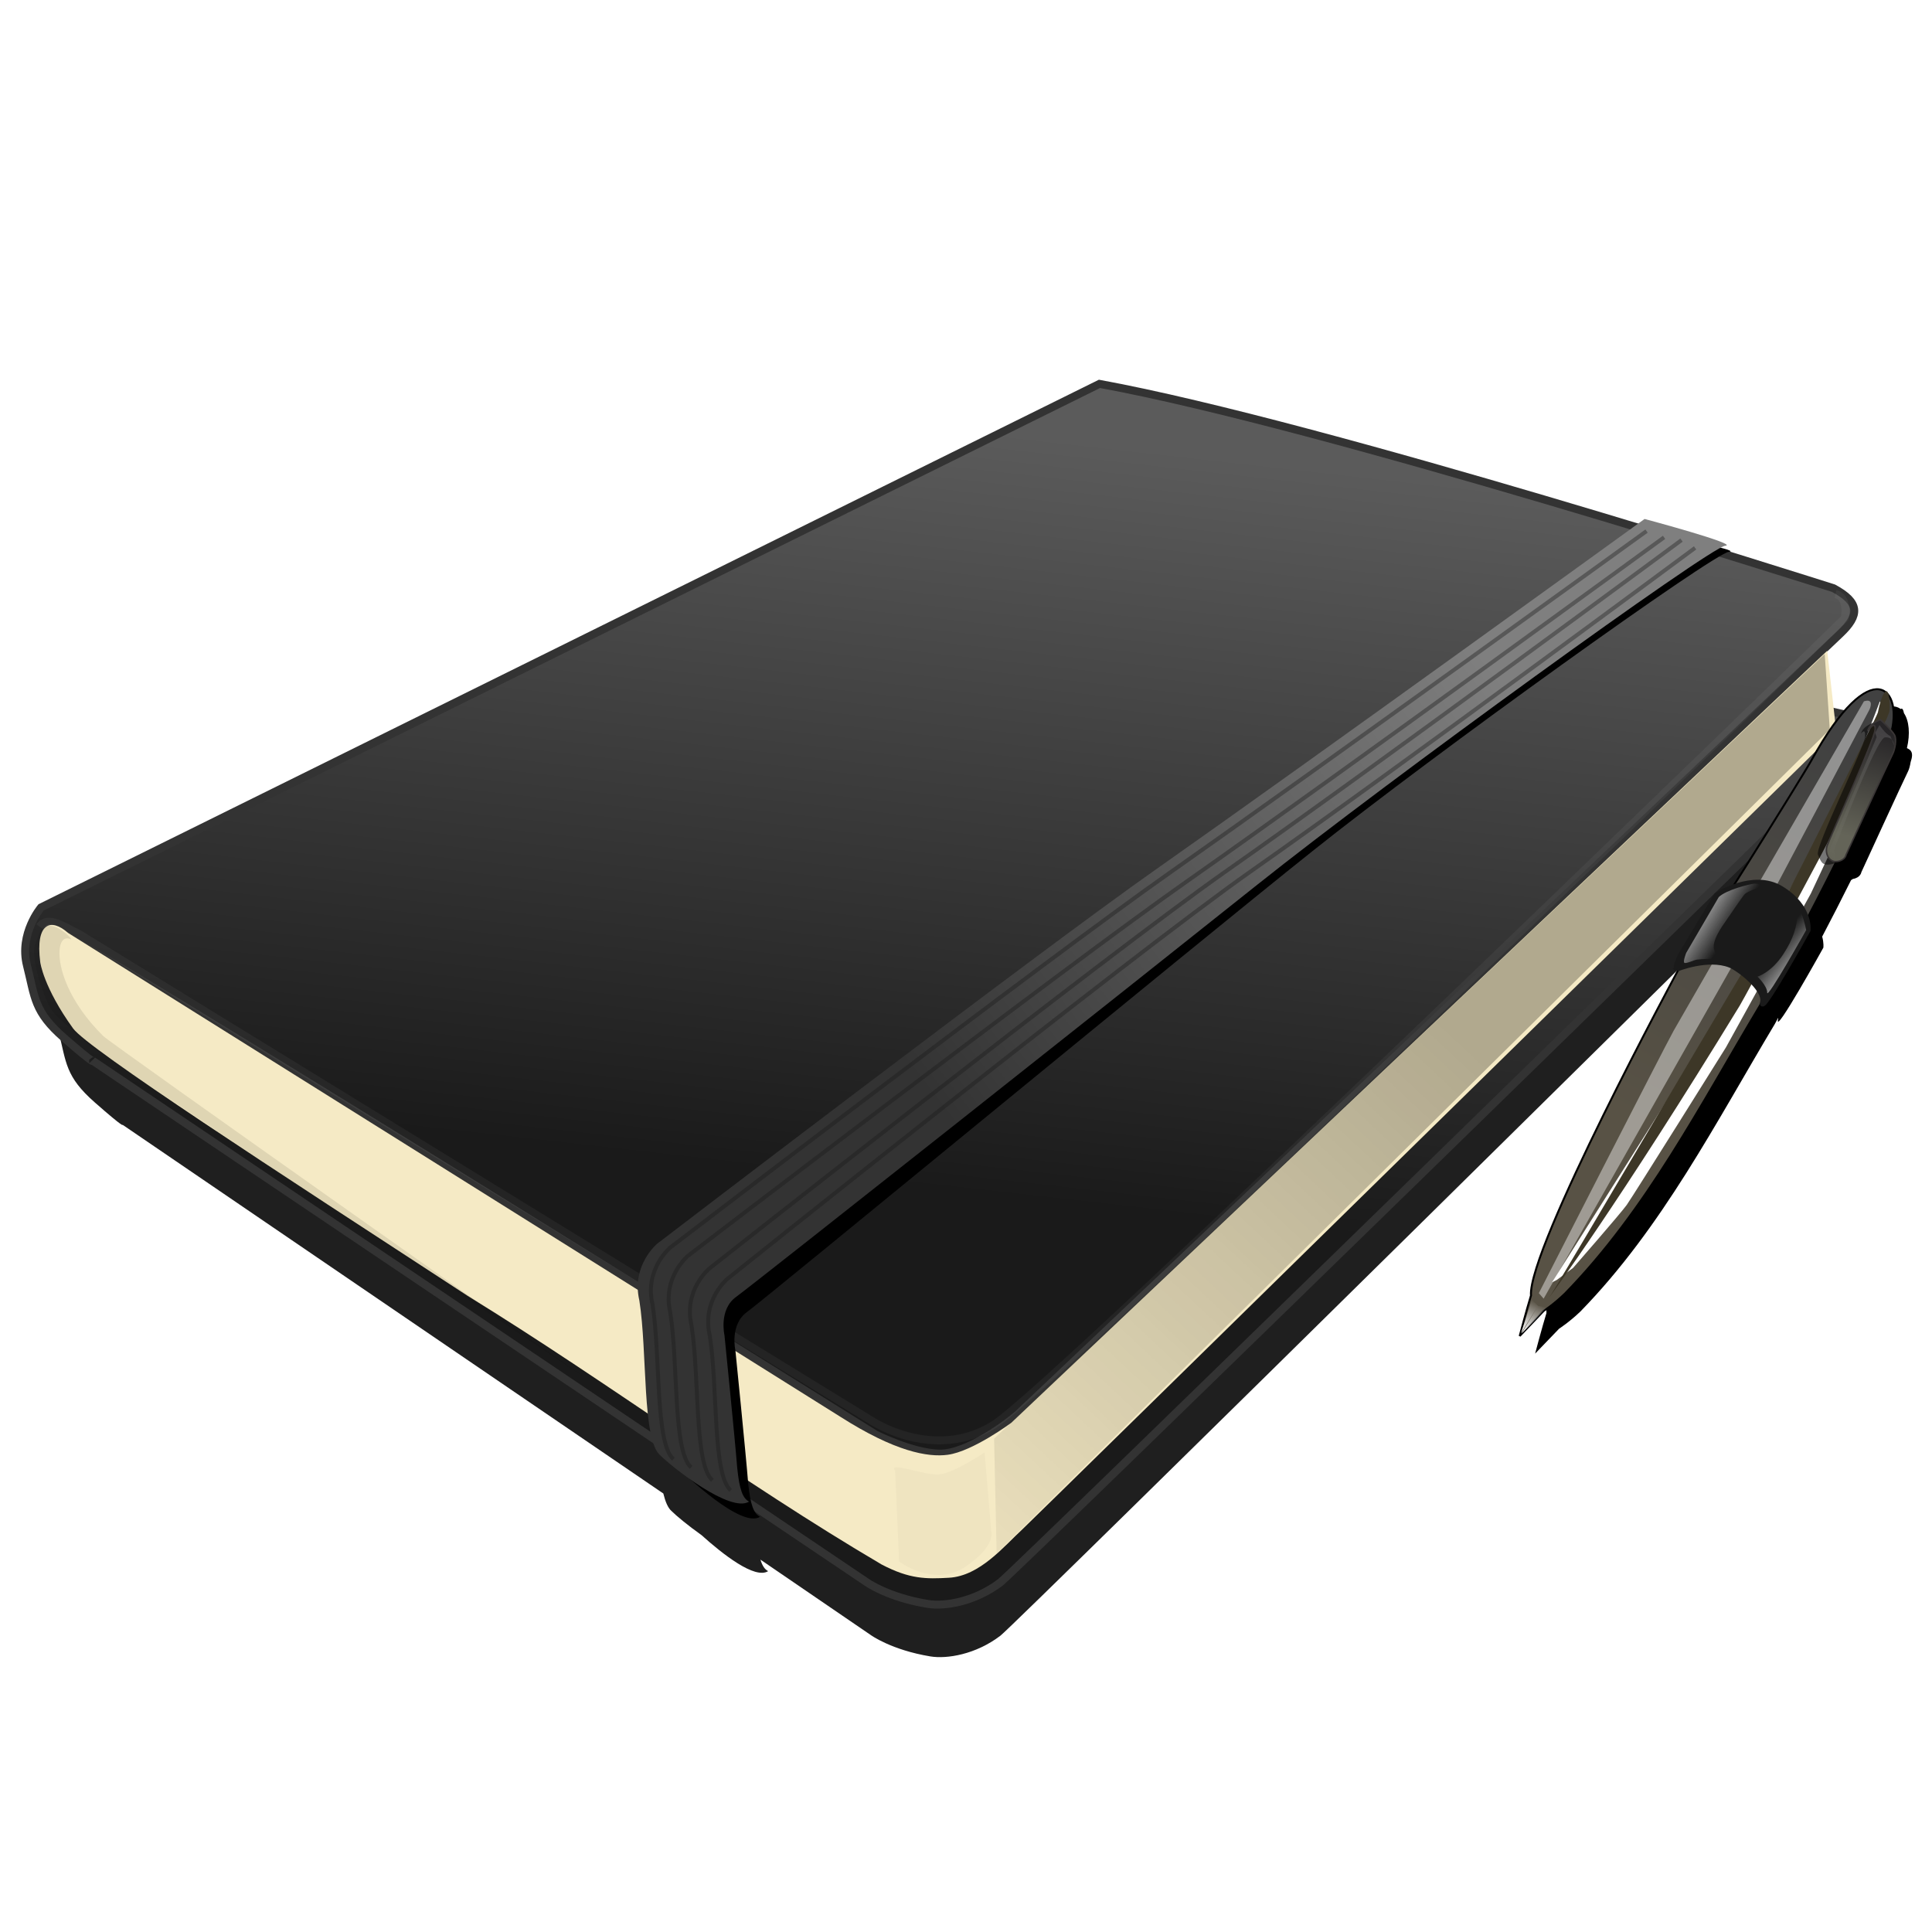 <?xml version="1.0" encoding="UTF-8" standalone="no"?>
<svg
   xmlns:dc="http://purl.org/dc/elements/1.1/"
   xmlns:cc="http://creativecommons.org/ns#"
   xmlns:rdf="http://www.w3.org/1999/02/22-rdf-syntax-ns#"
   xmlns:svg="http://www.w3.org/2000/svg"
   xmlns="http://www.w3.org/2000/svg"
   xmlns:xlink="http://www.w3.org/1999/xlink"
   xmlns:sodipodi="http://sodipodi.sourceforge.net/DTD/sodipodi-0.dtd"
   xmlns:inkscape="http://www.inkscape.org/namespaces/inkscape"
   id="svg2"
   viewBox="0 0 380 380"
   version="1.0"
   sodipodi:docname="doer.svg"
   width="380"
   height="380"
   inkscape:version="0.92.1 r15371">
  <sodipodi:namedview
     pagecolor="#ffffff"
     bordercolor="#666666"
     borderopacity="1"
     objecttolerance="10"
     gridtolerance="10"
     guidetolerance="10"
     inkscape:pageopacity="0"
     inkscape:pageshadow="2"
     inkscape:window-width="1920"
     inkscape:window-height="1135"
     id="namedview107"
     showgrid="false"
     inkscape:zoom="0.93881771"
     inkscape:cx="185.91"
     inkscape:cy="125.69"
     inkscape:window-x="0"
     inkscape:window-y="0"
     inkscape:window-maximized="1"
     inkscape:current-layer="svg2" />
  <defs
     id="defs4">
    <linearGradient
       id="linearGradient3909">
      <stop
         id="stop3911"
         stop-color="#fff"
         offset="0" />
      <stop
         id="stop3913"
         stop-color="#fff"
         stop-opacity="0"
         offset="1" />
    </linearGradient>
    <filter
       id="filter3306">
      <feGaussianBlur
         id="feGaussianBlur3308"
         stdDeviation="0.454" />
    </filter>
    <filter
       id="filter3338">
      <feGaussianBlur
         id="feGaussianBlur3340"
         stdDeviation="1.165" />
    </filter>
    <filter
       id="filter3368">
      <feGaussianBlur
         id="feGaussianBlur3370"
         stdDeviation="0.455" />
    </filter>
    <filter
       id="filter3386">
      <feGaussianBlur
         id="feGaussianBlur3388"
         stdDeviation="0.293" />
    </filter>
    <filter
       id="filter3446">
      <feGaussianBlur
         id="feGaussianBlur3448"
         stdDeviation="1.292" />
    </filter>
    <filter
       id="filter3620">
      <feGaussianBlur
         id="feGaussianBlur3622"
         stdDeviation="0.447" />
    </filter>
    <filter
       id="filter3624">
      <feGaussianBlur
         id="feGaussianBlur3626"
         stdDeviation="0.447" />
    </filter>
    <filter
       id="filter3628">
      <feGaussianBlur
         id="feGaussianBlur3630"
         stdDeviation="0.447" />
    </filter>
    <filter
       id="filter3632">
      <feGaussianBlur
         id="feGaussianBlur3634"
         stdDeviation="0.447" />
    </filter>
    <filter
       id="filter3689">
      <feGaussianBlur
         id="feGaussianBlur3691"
         stdDeviation="0.707" />
    </filter>
    <filter
       id="filter3789">
      <feGaussianBlur
         id="feGaussianBlur3791"
         stdDeviation="0.538" />
    </filter>
    <filter
       id="filter3809">
      <feGaussianBlur
         id="feGaussianBlur3811"
         stdDeviation="2.876" />
    </filter>
    <filter
       id="filter3893">
      <feGaussianBlur
         id="feGaussianBlur3895"
         stdDeviation="0.054" />
    </filter>
    <filter
       id="filter3969">
      <feGaussianBlur
         id="feGaussianBlur3971"
         stdDeviation="0.173" />
    </filter>
    <filter
       id="filter3999">
      <feGaussianBlur
         id="feGaussianBlur4001"
         stdDeviation="0.293" />
    </filter>
    <filter
       id="filter4090">
      <feGaussianBlur
         id="feGaussianBlur4092"
         stdDeviation="0.427" />
    </filter>
    <filter
       id="filter4156">
      <feGaussianBlur
         id="feGaussianBlur4158"
         stdDeviation="0.327" />
    </filter>
    <filter
       id="filter4350">
      <feGaussianBlur
         id="feGaussianBlur4352"
         stdDeviation="0.749" />
    </filter>
    <filter
       id="filter4447">
      <feGaussianBlur
         id="feGaussianBlur4449"
         stdDeviation="2.199" />
    </filter>
    <linearGradient
       id="linearGradient4538"
       y2="399.22"
       gradientUnits="userSpaceOnUse"
       x2="270.2"
       y1="493.25"
       x1="251.49">
      <stop
         id="stop2436"
         stop-color="#1a1a1a"
         offset="0" />
      <stop
         id="stop2438"
         stop-color="#5b5b5b"
         offset="1" />
    </linearGradient>
    <linearGradient
       id="linearGradient4540"
       y2="548.49"
       gradientUnits="userSpaceOnUse"
       x2="230.17"
       y1="477.14"
       x1="309.18">
      <stop
         id="stop3452"
         offset="0" />
      <stop
         id="stop3454"
         stop-opacity="0"
         offset="1" />
    </linearGradient>
    <linearGradient
       id="linearGradient4542"
       y2="474.72"
       gradientUnits="userSpaceOnUse"
       x2="239.04"
       y1="426.76"
       x1="314.01">
      <stop
         id="stop3460"
         stop-color="#7f7f7f"
         offset="0" />
      <stop
         id="stop3462"
         stop-color="#333"
         offset="1" />
    </linearGradient>
    <linearGradient
       id="linearGradient4544"
       y2="441.74"
       gradientUnits="userSpaceOnUse"
       x2="651.34"
       y1="500.18"
       x1="586.59">
      <stop
         id="stop3823"
         stop-color="#585245"
         offset="0" />
      <stop
         id="stop3825"
         stop-color="#414141"
         offset="1" />
    </linearGradient>
    <linearGradient
       id="linearGradient4546"
       y2="534.58"
       xlink:href="#linearGradient3909"
       gradientUnits="userSpaceOnUse"
       x2="560.53"
       gradientTransform="translate(-0.087,0.043)"
       y1="539.11"
       x1="555.66" />
    <linearGradient
       id="linearGradient4548"
       y2="534.58"
       xlink:href="#linearGradient3909"
       gradientUnits="userSpaceOnUse"
       x2="560.53"
       gradientTransform="matrix(0.065,-0.998,-0.998,-0.065,1058.3,1129.7)"
       y1="539.11"
       x1="555.66" />
    <linearGradient
       id="linearGradient4550"
       y2="473.02"
       gradientUnits="userSpaceOnUse"
       x2="618.27"
       y1="463.95"
       x1="610.29">
      <stop
         id="stop3933"
         stop-color="#fff"
         offset="0" />
      <stop
         id="stop3935"
         stop-color="#fff"
         stop-opacity="0"
         offset="1" />
    </linearGradient>
    <linearGradient
       id="linearGradient4552"
       y2="478.13"
       gradientUnits="userSpaceOnUse"
       x2="626.27"
       y1="487.16"
       x1="632.4">
      <stop
         id="stop4005"
         stop-color="#fff"
         offset="0" />
      <stop
         id="stop4007"
         stop-color="#fff"
         stop-opacity="0"
         offset="1" />
    </linearGradient>
    <linearGradient
       id="linearGradient4554"
       y2="452.26"
       gradientUnits="userSpaceOnUse"
       x2="597.2"
       gradientTransform="translate(0.726)"
       y1="434.12"
       x1="610.99">
      <stop
         id="stop4036"
         stop-color="#272527"
         offset="0" />
      <stop
         id="stop4038"
         stop-color="#646458"
         offset="1" />
    </linearGradient>
    <linearGradient
       id="linearGradient4556"
       y2="454.35"
       gradientUnits="userSpaceOnUse"
       x2="590.5"
       y1="428.55"
       x1="617.01">
      <stop
         id="stop4162"
         stop-color="#fff"
         offset="0" />
      <stop
         id="stop4164"
         stop-color="#fff"
         stop-opacity="0"
         offset="1" />
    </linearGradient>
  </defs>
  <g
     id="layer2"
     transform="translate(-132.77,-188.14)">
    <g
       id="g4504">
      <g
         id="g4451"
         transform="matrix(1.557,-0.131,0.131,1.557,72.575,-312.3)">
        <path
           id="path4373"
           d="M 144.85,392.55 6.57,447.05 c -0.003,0 -3.09,3.07 -2.409,7.16 0.681,4.08 0.367,5.83 3.938,9.5 3.658,3.76 3.343,3.15 3.343,3.15 l 66.125,53.13 c 0.173,1.06 0.436,1.9 0.875,2.34 0.553,0.65 1.982,2.04 3.625,3.41 2.507,2.64 6.433,6.28 8.25,5.34 -0.415,-0.25 -0.693,-0.74 -0.875,-1.56 l 13.498,10.87 c 0,0 2.49,2.13 7.5,3.38 2.09,0.52 5.9,0.25 9.31,-1.91 2.08,-1.31 115.41,-94.81 115.41,-94.81 2.1,-1.17 2.73,-4.19 0.59,-4.87 l -2.21,-0.69 -0.22,-7.78 -75.41,60.22 -35.41,28.21 c -0.8,0.49 -5.11,3.02 -8,3.16 -2.53,0.13 -6.57,-0.97 -13.03,-5.91 -0.03,-0.02 -2.33,-1.75 -2.496,-1.87 l 0.343,-0.31 c 1.933,1.44 6.373,4.78 6.373,4.78 0,0 4.41,2.72 7.81,3.06 3.41,0.34 8.86,-3.07 10.22,-4.09 1.37,-1.03 111.38,-89.22 111.38,-89.22 2.7,-2.15 2.84,-3.74 -0.31,-5.81 -0.48,-0.19 -5.79,-2.36 -13.41,-5.44 0.32,-0.14 0.55,-0.22 0.66,-0.22 0.53,0 -0.02,-0.25 -1,-0.59 0.28,-0.13 0.5,-0.22 0.59,-0.22 1.87,0 -9.84,-4.22 -9.84,-4.22 0,0 -1.34,0.8 -1.41,0.84 -20.49,-8.13 -48.93,-19.02 -65.53,-23.53 z M 29.82,465.64 c 14.522,10.66 32.109,23.72 47.594,35.25 -0.013,0.15 -0.026,0.29 -0.031,0.44 C 58.86,487.43 45.907,477.71 29.82,465.64 Z"
           transform="matrix(0.967,0,0,0.978,3.972,8.172)"
           inkscape:connector-curvature="0"
           style="opacity:0.934;fill-rule:evenodd;filter:url(#filter4447)" />
        <g
           id="g3642"
           transform="translate(-125.39,-9.773)">
          <path
             id="path2430"
             d="m 270.79,391.91 -138.29,54.5 c 0,0 -3.07,3.06 -2.38,7.15 0.68,4.09 0.36,5.84 3.93,9.51 3.66,3.76 3.33,3.14 3.33,3.14 l 91.51,73.52 c 0,0 2.49,2.16 7.5,3.41 2.09,0.52 5.89,0.23 9.31,-1.93 2.07,-1.32 115.39,-94.81 115.39,-94.81 2.1,-1.18 2.75,-4.18 0.61,-4.87 l -5.07,-1.6 -113.09,90.61 h -10.56 l -98.78,-74.6 c 0,0 -2.72,-7.15 -0.68,-6.81 2.05,0.34 98.1,72.21 98.1,72.21 0,0 4.43,2.73 7.83,3.07 3.41,0.34 8.86,-3.07 10.22,-4.09 1.36,-1.02 111.38,-89.24 111.38,-89.24 2.7,-2.15 2.82,-3.72 -0.34,-5.79 -1.7,-0.68 -62.33,-25.89 -89.92,-33.38 z"
             inkscape:connector-curvature="0"
             style="fill:url(#linearGradient4538);fill-rule:evenodd;stroke:#333333;stroke-width:1px" />
          <path
             id="path2432"
             d="m 131.82,453.27 c 0,0 0.12,3.16 3.42,8.66 1.61,2.69 23.93,20 46.67,37.71 16.66,12.28 32.19,26.11 49.1,38.07 3.37,2.14 5.42,2.29 8.29,2.37 3.92,0.11 7.26,-3.39 9.74,-5.31 1.08,-0.84 110.5,-91.53 110.5,-91.53 l -0.28,-10.17 -110.5,88.23 c 0,0 -5.12,3.18 -8.3,3.34 -2.53,0.13 -6.6,-0.96 -13.06,-5.89 -1.4,-1.07 -91.8,-68.87 -91.8,-68.87 -1.94,-2.04 -4,-1.66 -3.78,3.39 z"
             inkscape:connector-curvature="0"
             style="fill:#f5eac5;fill-rule:evenodd" />
          <path
             id="path2446"
             d="m 358.91,433.45 -112.47,89.66 -0.89,14.41 113.2,-94.55 z"
             inkscape:connector-curvature="0"
             style="opacity:0.529;fill:url(#linearGradient4540);fill-rule:evenodd;filter:url(#filter3338)" />
          <path
             id="path2444"
             d="m 233.69,526.11 -0.46,11.41 c 0,0 4.11,3.65 8.22,1.37 4.1,-2.28 3.65,-4.11 3.65,-4.11 v -10.04 c 0,0 -4.11,2.28 -5.94,2.28 -1.82,0 -6.38,-2.28 -5.47,-0.91 z"
             inkscape:connector-curvature="0"
             style="opacity:0.159;fill-rule:evenodd;filter:url(#filter3306)" />
          <path
             id="path3342"
             d="m 135.95,450.75 c 0,0 -1.23,-0.87 -1.58,1.23 -0.35,2.1 0.53,6.48 4.56,11.21 0.88,1.04 57.11,48.18 57.11,48.18 l -58.51,-46.78 c 0,0 -4.34,-4.29 -4.73,-5.08 -1.23,-2.45 -2.11,-7.18 -1.41,-8.58 0.7,-1.4 0.88,-2.28 2.11,-2.1 1.22,0.17 2.62,1.92 2.45,1.92 z"
             inkscape:connector-curvature="0"
             style="opacity:0.297;fill-rule:evenodd;filter:url(#filter3368)" />
          <path
             id="path3372"
             d="m 132.12,448.81 c 1.16,-1.39 3.11,0.32 4.85,1.33 l 94.29,69.42 c 0,0 3.65,2.92 8.59,3.21 2.08,0.13 4.4,-0.21 6.76,-1.44 7.98,-4.14 115.19,-92.15 115.19,-92.15 0,0 0.78,-2.61 -0.91,-3.14"
             inkscape:connector-curvature="0"
             style="opacity:0.207;fill:none;stroke:#ffffff;stroke-width:1px;filter:url(#filter3386)" />
          <path
             id="path3412"
             d="m 206.01,522.89 c 1.39,1.64 7.77,8.82 10.24,7.55 -0.76,-0.47 -1.09,-1.64 -1.13,-4.4 0.02,-3.63 -0.2,-16.75 -0.2,-16.75 0,0 -0.47,-3.27 1.87,-4.68 2.34,-1.4 59.26,-40.8 75.77,-51.83 16.55,-11.07 53.54,-33.16 55.41,-33.16 1.87,0 -9.02,-3 -9.02,-3 0,0 -49.15,29.95 -65.06,38.85 -15.91,8.89 -66.46,41.65 -66.46,41.65 0,0 -3.48,2.44 -2.82,6.92 0.48,6.61 -0.74,16.69 1.4,18.85 z"
             inkscape:connector-curvature="0"
             style="fill-rule:evenodd;filter:url(#filter3446)" />
          <path
             id="path3398"
             d="m 204.39,521.68 c 1.4,1.64 8.18,8.01 10.65,6.74 -0.76,-0.47 -1.09,-1.63 -1.13,-4.39 0.02,-3.63 -0.2,-16.75 -0.2,-16.75 0,0 -0.47,-3.28 1.87,-4.68 2.34,-1.41 53.17,-35.13 69.72,-46.2 17.72,-11.84 60.39,-37.58 62.27,-37.58 1.87,0 -9.83,-4.21 -9.83,-4.21 0,0 -44.31,26.72 -65.06,38.84 -15.74,9.19 -66.46,41.66 -66.46,41.66 0,0 -3.48,2.44 -2.82,6.92 0.48,6.61 -1.15,17.5 0.99,19.65 z"
             inkscape:connector-curvature="0"
             style="fill:url(#linearGradient4542);fill-rule:evenodd" />
          <g
             id="g3636"
             style="opacity:0.388;fill:none;stroke:#1a1a1a;stroke-width:0.5">
            <path
               id="path3466"
               d="m 337.86,416.15 c 0,0 -42.82,25.8 -63.57,37.92 -15.74,9.19 -66.46,41.65 -66.46,41.65 0,0 -3.48,2.44 -2.82,6.92 0.48,6.61 -1.15,17.5 0.99,19.66"
               inkscape:connector-curvature="0"
               style="filter:url(#filter3620)" />
            <path
               id="path3470"
               d="m 339.99,417.12 c 0,0 -42.81,26.04 -63.56,38.16 -15.74,9.19 -66.46,41.66 -66.46,41.66 0,0 -3.48,2.44 -2.82,6.92 0.48,6.61 -1.15,17.49 0.99,19.65"
               inkscape:connector-curvature="0"
               style="filter:url(#filter3624)" />
            <path
               id="path3472"
               d="m 342.15,417.65 c 0,0 -40.01,24.69 -60.76,36.8 -15.75,9.2 -68.9,44.33 -68.9,44.33 0,0 -3.47,2.44 -2.81,6.92 0.48,6.62 -1.15,17.5 0.99,19.66"
               inkscape:connector-curvature="0"
               style="filter:url(#filter3628)" />
            <path
               id="path3474"
               d="m 343.77,418.77 c 0,0 -38.47,23.81 -59.22,35.93 -15.74,9.19 -69.87,45.54 -69.87,45.54 0,0 -3.47,2.44 -2.82,6.92 0.49,6.61 -1.14,17.5 1,19.66"
               inkscape:connector-curvature="0"
               style="filter:url(#filter3632)" />
          </g>
        </g>
        <g
           id="g4354"
           style="fill-rule:evenodd">
          <path
             id="path4201"
             d="m 241,430.97 c -1.8,0.22 -4.67,2.47 -8.53,8.25 -0.78,1.17 -6.28,8.57 -11.22,15.1 -1.21,0.34 -2.06,0.78 -2.06,0.78 l -5.19,7.18 c -0.27,0.6 -0.81,1.24 -0.59,1.72 0,0 0.23,-0.05 0.37,-0.09 -0.06,0.07 -0.24,0.27 -0.28,0.31 0,0 -21.72,33.23 -21.84,39.19 -0.7,1.74 -1.85,4.97 -1.85,4.97 l 3.28,-2.88 c 0,0 1.33,-0.7 2.85,-1.93 11.16,-9.67 19,-22.31 27.44,-34.04 0.01,-0.02 0.39,-0.6 0.46,-0.71 0,0.07 -0.01,0.15 -0.03,0.21 -0.69,2.12 6.44,-8.53 6.44,-8.53 0,0 0.13,-0.56 -0.03,-1.4 1.37,-2.14 2.78,-4.41 4.22,-6.78 0.09,-0.04 0.16,-0.08 0.25,-0.13 0.97,-0.08 1.12,-0.75 1.12,-0.75 0,0 6.27,-11.1 6.94,-12.19 0.14,-0.22 0.3,-0.67 0.41,-1.12 0.2,-0.48 0.44,-1.11 0.03,-1.53 -0.07,-0.08 -0.22,-0.17 -0.35,-0.25 0.58,-1.76 0.56,-3.41 0,-4.41 -0.05,-0.43 -0.15,-0.71 -0.37,-0.56 -0.37,-0.33 -0.86,-0.48 -1.47,-0.41 z"
             inkscape:connector-curvature="0"
             style="filter:url(#filter4350)" />
          <g
             id="g4168"
             transform="matrix(0.621,-0.142,0.133,0.579,-196.79,269.91)">
            <g
               id="g4011"
               transform="translate(-49.396,-8.579)">
              <path
                 id="path3663"
                 d="m 606.99,476.84 c 0,0 -44.93,46.38 -47.2,56.11 -1.68,2.59 -4.56,7.45 -4.56,7.45 l 6.01,-3.52 c 0,0 2.28,-0.66 5.03,-2.12 20.48,-11.66 36.94,-29.43 53.97,-45.5 0.61,-0.74 30.9,-30.51 40.97,-46.26 5.32,-8.33 1.72,-18.37 -16.42,-0.02 -2.79,2.83 -34.9,32 -37.8,33.86 z"
                 inkscape:connector-curvature="0"
                 style="fill:url(#linearGradient4544);stroke:#000000;stroke-width:0.4;filter:url(#filter3893)" />
              <path
                 id="path3671"
                 d="m 563.59,535.27 3.94,-1.43 c 0,0 12.7,-8.23 14.49,-9.66 1.78,-1.43 29.33,-26.47 29.33,-26.47 l 26.29,-26.65 22.72,-26.29 c 0,0 2.86,-5.19 3.22,-6.26 0.35,-1.07 -0.36,-3.22 -0.36,-3.22 0,0 -11.27,15.2 -13.59,17.53 -2.33,2.32 -38.82,39.17 -38.82,39.17 l -48.29,43.46 z"
                 transform="matrix(0.96,0,0,0.96,24.529,17.612)"
                 inkscape:connector-curvature="0"
                 style="fill:#ffffff;filter:url(#filter3809)" />
              <path
                 id="path3669"
                 d="m 563.06,534.56 c 0,0 18.78,-14.49 53.48,-46.69 1.39,-1.29 27.18,-27.9 28.08,-29.15 0.89,-1.25 17.35,-19.32 17.88,-20.75 0.54,-1.43 1.26,-4.47 0.36,-4.11 -0.89,0.36 -2.32,3.04 -2.68,3.75 -0.36,0.72 -32.91,36.49 -34.52,37.57 -1.61,1.07 -62.25,59.38 -62.6,59.38 z"
                 inkscape:connector-curvature="0"
                 style="fill:#3d3727;filter:url(#filter3789)" />
              <path
                 id="path3667"
                 d="m 658.24,434.44 c 0,0 -52.82,51.4 -55.65,54.24 -2.84,2.84 -41.18,44.3 -41.18,44.3 l 0.57,1.42 c 0,0 57.36,-56.79 61.62,-61.05 4.26,-4.26 35.21,-36.92 35.21,-36.92 0,0 1.71,-1.99 -0.57,-1.99 z"
                 inkscape:connector-curvature="0"
                 style="opacity:0.649;fill:#ffffff;filter:url(#filter3689)" />
              <path
                 id="path3665"
                 d="m 606.89,476.47 c 0,0 6.59,-0.56 10.27,2.64 1.42,1.23 5.23,7.12 3.91,9.49 -1.8,3.22 12.85,-11.52 12.85,-11.52 0,0 2.02,-4.58 -2.56,-10.24 -4.26,-5.25 -12.5,-2.81 -12.5,-2.81 l -10.44,9.83 c -0.62,0.87 -1.69,1.74 -1.53,2.61 z"
                 inkscape:connector-curvature="0"
                 style="fill:#1a1a1a;stroke:#1a1a1a;stroke-width:1px" />
              <path
                 id="path3897"
                 d="m 559.71,533.8 -4.07,6.13 4.85,-4.45 z"
                 inkscape:connector-curvature="0"
                 style="fill:url(#linearGradient4546)" />
              <path
                 id="path3917"
                 d="m 562.1,536.38 -6.39,3.66 4.76,-4.55 z"
                 inkscape:connector-curvature="0"
                 style="fill:url(#linearGradient4548)" />
              <path
                 id="path3929"
                 d="m 619.13,464.61 -9.49,9.17 c 0,0 -1.07,1.4 -0.97,1.83 0.11,0.43 1.95,0.11 2.59,0.22 0.65,0.1 4.21,1.18 4.21,1.18 0,0 -0.22,-0.75 -0.33,-1.51 -0.1,-0.75 -0.32,-2.15 3.35,-5.17 3.66,-3.02 5.5,-4.64 5.93,-4.75 0.43,-0.11 2.05,-0.43 3.02,-0.22 0.97,0.22 0.11,-0.97 -0.86,-1.18 -0.97,-0.22 -5.61,-0.54 -7.45,0.43 z"
                 inkscape:connector-curvature="0"
                 style="fill:url(#linearGradient4550);filter:url(#filter3969)" />
              <path
                 id="path3973"
                 d="m 621.62,483.16 c 0,0 1.29,2.48 0.86,3.88 -0.43,1.4 11.11,-10.14 11.11,-10.14 0,0 0.43,-3.77 -0.22,-4.85 -0.65,-1.08 0.54,3.02 -5.61,8.31 -3.2,2.75 -5.82,2.8 -6.14,2.8 z"
                 inkscape:connector-curvature="0"
                 style="fill:url(#linearGradient4552);filter:url(#filter3999)" />
            </g>
            <path
               id="path4042"
               d="m 606.34,432.23 c 0,0 1.31,-1.16 0.58,0.87 -0.72,2.03 -16.11,19.02 -15.97,20.76 0.15,1.74 0.15,2.47 1.75,2.76 1.59,0.29 2.75,-0.73 2.75,-0.73 0,0 15.97,-18.14 16.41,-18.87 0.43,-0.73 1.45,-1.89 0.87,-2.9 -0.58,-1.02 -3.34,-3.34 -3.34,-3.34 0,0 -2.32,0 -3.05,1.45 z"
               inkscape:connector-curvature="0"
               style="opacity:0.732;filter:url(#filter4090)" />
            <path
               id="path4032"
               d="m 607.79,432.08 c 0,0 2.18,-1.84 1.46,0.2 -0.73,2.03 -14.57,18.33 -15.97,20.27 -1.03,1.41 -0.73,3.63 0.87,3.92 1.6,0.29 2.08,-0.77 2.08,-0.77 0,0 13.48,-15.87 14.88,-17.4 0.58,-0.63 1.65,-2.57 1.46,-3.68 -0.2,-1.16 -1.73,-3.99 -1.73,-3.99 0,0 -2.32,0 -3.05,1.45 z"
               inkscape:connector-curvature="0"
               style="fill:url(#linearGradient4554);stroke:#3a3636;stroke-width:0.3" />
            <path
               id="path4096"
               d="m 609.07,433.92 -15.87,19.99 c 0,0 -0.29,0.85 0.42,1.56 0.71,0.71 0.57,-1.42 0.57,-1.42 0,0 14.74,-19.99 16.44,-19.56 1.71,0.42 1.24,2.24 1.24,2.24 l -0.14,-2.12 c -0.85,-0.85 -1.38,-2.96 -1.38,-2.96 l -1.28,1.28 z"
               inkscape:connector-curvature="0"
               style="opacity:0.407;fill:url(#linearGradient4556);filter:url(#filter4156)" />
          </g>
        </g>
      </g>
    </g>
  </g>
</svg>
